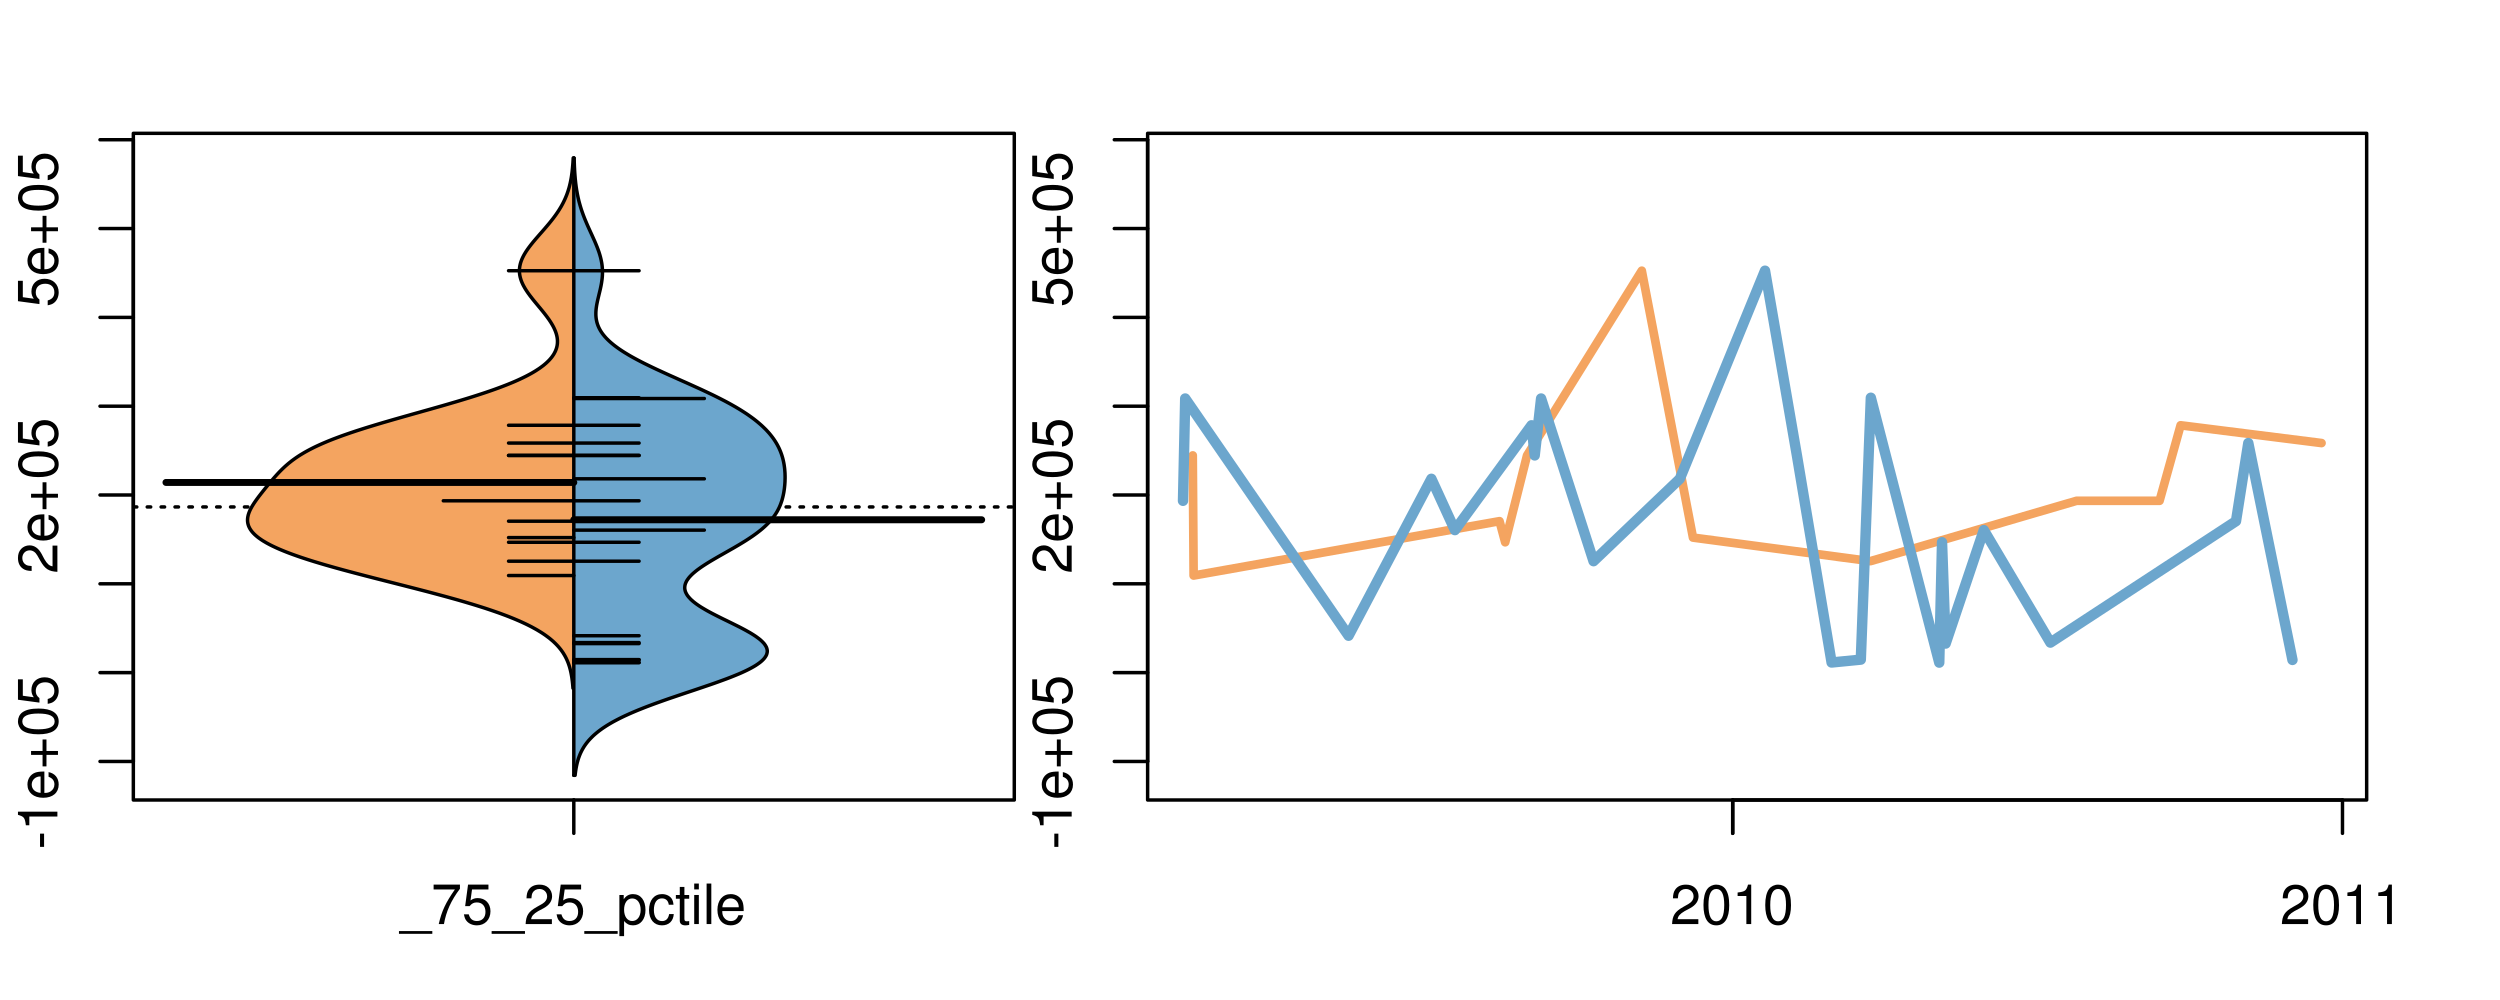 <?xml version="1.0" encoding="UTF-8"?>
<svg xmlns="http://www.w3.org/2000/svg" xmlns:xlink="http://www.w3.org/1999/xlink" width="540pt" height="216pt" viewBox="0 0 540 216" version="1.1">
<defs>
<g>
<symbol overflow="visible" id="glyph0-0">
<path style="stroke:none;" d="M -3.75 -3.406 L -3.75 -0.547 L -2.875 -0.547 L -2.875 -3.406 Z M -3.75 -3.406 "/>
</symbol>
<symbol overflow="visible" id="glyph0-1">
<path style="stroke:none;" d="M -6.062 -3.109 L 0 -3.109 L 0 -4.156 L -8.516 -4.156 L -8.516 -3.469 C -7.203 -3.094 -7.016 -2.859 -6.812 -1.219 L -6.062 -1.219 Z M -6.062 -3.109 "/>
</symbol>
<symbol overflow="visible" id="glyph0-2">
<path style="stroke:none;" d="M -2.812 -6.156 C -3.766 -6.156 -4.344 -6.078 -4.812 -5.906 C -5.844 -5.5 -6.469 -4.531 -6.469 -3.359 C -6.469 -1.609 -5.125 -0.484 -3.062 -0.484 C -1 -0.484 0.281 -1.578 0.281 -3.344 C 0.281 -4.781 -0.547 -5.766 -1.906 -6.031 L -1.906 -5.016 C -1.078 -4.734 -0.641 -4.172 -0.641 -3.375 C -0.641 -2.734 -0.938 -2.203 -1.469 -1.859 C -1.828 -1.625 -2.188 -1.531 -2.812 -1.531 Z M -3.625 -1.547 C -4.781 -1.625 -5.547 -2.344 -5.547 -3.344 C -5.547 -4.328 -4.734 -5.094 -3.703 -5.094 C -3.672 -5.094 -3.641 -5.094 -3.625 -5.078 Z M -3.625 -1.547 "/>
</symbol>
<symbol overflow="visible" id="glyph0-3">
<path style="stroke:none;" d="M -3.203 -6.406 L -3.203 -3.922 L -5.688 -3.922 L -5.688 -3.078 L -3.203 -3.078 L -3.203 -0.594 L -2.359 -0.594 L -2.359 -3.078 L 0.125 -3.078 L 0.125 -3.922 L -2.359 -3.922 L -2.359 -6.406 Z M -3.203 -6.406 "/>
</symbol>
<symbol overflow="visible" id="glyph0-4">
<path style="stroke:none;" d="M -8.516 -3.297 C -8.516 -2.516 -8.156 -1.781 -7.578 -1.344 C -6.828 -0.797 -5.688 -0.516 -4.109 -0.516 C -1.25 -0.516 0.281 -1.469 0.281 -3.297 C 0.281 -5.094 -1.25 -6.078 -4.047 -6.078 C -5.703 -6.078 -6.797 -5.812 -7.578 -5.25 C -8.172 -4.812 -8.516 -4.109 -8.516 -3.297 Z M -7.578 -3.297 C -7.578 -4.438 -6.422 -5 -4.141 -5 C -1.734 -5 -0.594 -4.453 -0.594 -3.281 C -0.594 -2.156 -1.781 -1.594 -4.109 -1.594 C -6.438 -1.594 -7.578 -2.156 -7.578 -3.297 Z M -7.578 -3.297 "/>
</symbol>
<symbol overflow="visible" id="glyph0-5">
<path style="stroke:none;" d="M -8.516 -5.719 L -8.516 -1.312 L -3.875 -0.688 L -3.875 -1.656 C -4.469 -2.141 -4.672 -2.562 -4.672 -3.219 C -4.672 -4.359 -3.891 -5.078 -2.625 -5.078 C -1.406 -5.078 -0.656 -4.375 -0.656 -3.219 C -0.656 -2.297 -1.125 -1.734 -2.094 -1.469 L -2.094 -0.422 C -1.391 -0.562 -1.062 -0.688 -0.75 -0.938 C -0.094 -1.422 0.281 -2.281 0.281 -3.234 C 0.281 -4.953 -0.969 -6.156 -2.766 -6.156 C -4.453 -6.156 -5.609 -5.047 -5.609 -3.406 C -5.609 -2.812 -5.453 -2.328 -5.094 -1.844 L -7.469 -2.172 L -7.469 -5.719 Z M -8.516 -5.719 "/>
</symbol>
<symbol overflow="visible" id="glyph0-6">
<path style="stroke:none;" d="M -1.047 -6.078 L -1.047 -1.594 C -1.734 -1.703 -2.188 -2.094 -2.797 -3.125 L -3.438 -4.328 C -4.094 -5.516 -4.969 -6.125 -6.016 -6.125 C -6.719 -6.125 -7.375 -5.844 -7.844 -5.344 C -8.297 -4.844 -8.516 -4.219 -8.516 -3.406 C -8.516 -2.328 -8.125 -1.531 -7.406 -1.062 C -6.953 -0.75 -6.422 -0.625 -5.562 -0.594 L -5.562 -1.656 C -6.125 -1.688 -6.484 -1.766 -6.75 -1.906 C -7.266 -2.188 -7.578 -2.734 -7.578 -3.375 C -7.578 -4.328 -6.906 -5.047 -5.984 -5.047 C -5.312 -5.047 -4.734 -4.656 -4.312 -3.906 L -3.688 -2.797 C -2.672 -1.016 -1.875 -0.5 0 -0.406 L 0 -6.078 Z M -1.047 -6.078 "/>
</symbol>
<symbol overflow="visible" id="glyph0-7">
<path style="stroke:none;" d="M -8.75 -5.938 L -8.75 -4.938 L -5.5 -4.938 C -6.125 -4.531 -6.469 -3.859 -6.469 -3.016 C -6.469 -1.375 -5.156 -0.312 -3.156 -0.312 C -1.031 -0.312 0.281 -1.359 0.281 -3.047 C 0.281 -3.906 -0.047 -4.516 -0.828 -5.047 L 0 -5.047 L 0 -5.938 Z M -5.531 -3.188 C -5.531 -4.266 -4.578 -4.938 -3.078 -4.938 C -1.625 -4.938 -0.656 -4.25 -0.656 -3.188 C -0.656 -2.094 -1.625 -1.359 -3.094 -1.359 C -4.562 -1.359 -5.531 -2.094 -5.531 -3.188 Z M -5.531 -3.188 "/>
</symbol>
<symbol overflow="visible" id="glyph0-8">
<path style="stroke:none;" d="M -6.281 -3.094 L -6.281 -2.047 L -7.266 -2.047 C -7.688 -2.047 -7.906 -2.297 -7.906 -2.75 C -7.906 -2.828 -7.906 -2.875 -7.891 -3.094 L -8.719 -3.094 C -8.766 -2.875 -8.781 -2.734 -8.781 -2.531 C -8.781 -1.609 -8.25 -1.062 -7.359 -1.062 L -6.281 -1.062 L -6.281 -0.219 L -5.469 -0.219 L -5.469 -1.062 L 0 -1.062 L 0 -2.047 L -5.469 -2.047 L -5.469 -3.094 Z M -6.281 -3.094 "/>
</symbol>
<symbol overflow="visible" id="glyph0-9">
<path style="stroke:none;" d="M 1.516 -6.938 L 1.516 0.266 L 2.109 0.266 L 2.109 -6.938 Z M 1.516 -6.938 "/>
</symbol>
<symbol overflow="visible" id="glyph0-10">
<path style="stroke:none;" d="M -6.469 -3.266 C -6.469 -1.5 -5.203 -0.438 -3.094 -0.438 C -0.984 -0.438 0.281 -1.484 0.281 -3.281 C 0.281 -5.047 -0.984 -6.125 -3.047 -6.125 C -5.219 -6.125 -6.469 -5.078 -6.469 -3.266 Z M -5.547 -3.281 C -5.547 -4.406 -4.625 -5.078 -3.062 -5.078 C -1.578 -5.078 -0.641 -4.375 -0.641 -3.281 C -0.641 -2.156 -1.578 -1.469 -3.094 -1.469 C -4.609 -1.469 -5.547 -2.156 -5.547 -3.281 Z M -5.547 -3.281 "/>
</symbol>
<symbol overflow="visible" id="glyph0-11">
<path style="stroke:none;" d="M -8.75 -1.828 L -8.75 -0.812 L 0 -0.812 L 0 -1.828 Z M -8.75 -1.828 "/>
</symbol>
<symbol overflow="visible" id="glyph0-12">
<path style="stroke:none;" d="M -1.25 -2.297 L -1.25 -1.047 L 0 -1.047 L 0 -2.297 Z M -1.25 -2.297 "/>
</symbol>
<symbol overflow="visible" id="glyph0-13">
<path style="stroke:none;" d="M -3.906 -2.656 L -3.906 -3.234 C -3.906 -4.391 -3.391 -4.984 -2.359 -4.984 C -1.297 -4.984 -0.656 -4.328 -0.656 -3.234 C -0.656 -2.078 -1.234 -1.516 -2.469 -1.438 L -2.469 -0.391 C -1.781 -0.438 -1.344 -0.547 -0.953 -0.75 C -0.141 -1.188 0.281 -2.031 0.281 -3.188 C 0.281 -4.938 -0.766 -6.078 -2.375 -6.078 C -3.453 -6.078 -4.062 -5.656 -4.406 -4.625 C -4.719 -5.422 -5.312 -5.812 -6.172 -5.812 C -7.625 -5.812 -8.516 -4.844 -8.516 -3.234 C -8.516 -1.516 -7.578 -0.594 -5.766 -0.562 L -5.766 -1.625 C -6.281 -1.625 -6.562 -1.688 -6.828 -1.812 C -7.297 -2.047 -7.578 -2.578 -7.578 -3.234 C -7.578 -4.172 -7.031 -4.734 -6.125 -4.734 C -5.531 -4.734 -5.172 -4.531 -4.984 -4.062 C -4.859 -3.766 -4.812 -3.391 -4.797 -2.656 Z M -3.906 -2.656 "/>
</symbol>
<symbol overflow="visible" id="glyph0-14">
<path style="stroke:none;" d="M 0 -3.422 L -6.281 -5.828 L -6.281 -4.703 L -1.188 -2.922 L -6.281 -1.25 L -6.281 -0.125 L 0 -2.328 Z M 0 -3.422 "/>
</symbol>
<symbol overflow="visible" id="glyph0-15">
<path style="stroke:none;" d="M -0.594 -6.422 C -0.562 -6.312 -0.562 -6.266 -0.562 -6.203 C -0.562 -5.859 -0.75 -5.656 -1.062 -5.656 L -4.75 -5.656 C -5.875 -5.656 -6.469 -4.844 -6.469 -3.297 C -6.469 -2.391 -6.203 -1.625 -5.734 -1.219 C -5.406 -0.922 -5.047 -0.797 -4.422 -0.781 L -4.422 -1.781 C -5.203 -1.875 -5.547 -2.328 -5.547 -3.266 C -5.547 -4.156 -5.203 -4.672 -4.609 -4.672 L -4.344 -4.672 C -3.922 -4.672 -3.75 -4.422 -3.641 -3.625 C -3.469 -2.203 -3.422 -1.984 -3.266 -1.609 C -2.969 -0.875 -2.406 -0.5 -1.578 -0.5 C -0.438 -0.5 0.281 -1.297 0.281 -2.562 C 0.281 -3.359 0 -4 -0.641 -4.703 C -0.016 -4.781 0.281 -5.094 0.281 -5.734 C 0.281 -5.938 0.25 -6.094 0.172 -6.422 Z M -1.984 -4.672 C -1.641 -4.672 -1.438 -4.578 -1.156 -4.266 C -0.797 -3.859 -0.594 -3.375 -0.594 -2.781 C -0.594 -2 -0.969 -1.547 -1.609 -1.547 C -2.266 -1.547 -2.609 -1.984 -2.766 -3.062 C -2.906 -4.109 -2.953 -4.328 -3.109 -4.672 Z M -1.984 -4.672 "/>
</symbol>
<symbol overflow="visible" id="glyph0-16">
<path style="stroke:none;" d="M 0 -5.781 L -6.281 -5.781 L -6.281 -4.781 L -2.719 -4.781 C -1.438 -4.781 -0.594 -4.109 -0.594 -3.078 C -0.594 -2.281 -1.078 -1.781 -1.844 -1.781 L -6.281 -1.781 L -6.281 -0.781 L -1.438 -0.781 C -0.391 -0.781 0.281 -1.562 0.281 -2.781 C 0.281 -3.703 -0.047 -4.297 -0.875 -4.891 L 0 -4.891 Z M 0 -5.781 "/>
</symbol>
<symbol overflow="visible" id="glyph1-0">
<path style="stroke:none;" d="M 6.938 1.516 L -0.266 1.516 L -0.266 2.109 L 6.938 2.109 Z M 6.938 1.516 "/>
</symbol>
<symbol overflow="visible" id="glyph1-1">
<path style="stroke:none;" d="M 6.234 -8.516 L 0.547 -8.516 L 0.547 -7.469 L 5.141 -7.469 C 3.125 -4.578 2.297 -2.797 1.656 0 L 2.781 0 C 3.25 -2.719 4.312 -5.062 6.234 -7.625 Z M 6.234 -8.516 "/>
</symbol>
<symbol overflow="visible" id="glyph1-2">
<path style="stroke:none;" d="M 5.719 -8.516 L 1.312 -8.516 L 0.688 -3.875 L 1.656 -3.875 C 2.141 -4.469 2.562 -4.672 3.219 -4.672 C 4.359 -4.672 5.078 -3.891 5.078 -2.625 C 5.078 -1.406 4.375 -0.656 3.219 -0.656 C 2.297 -0.656 1.734 -1.125 1.469 -2.094 L 0.422 -2.094 C 0.562 -1.391 0.688 -1.062 0.938 -0.75 C 1.422 -0.094 2.281 0.281 3.234 0.281 C 4.953 0.281 6.156 -0.969 6.156 -2.766 C 6.156 -4.453 5.047 -5.609 3.406 -5.609 C 2.812 -5.609 2.328 -5.453 1.844 -5.094 L 2.172 -7.469 L 5.719 -7.469 Z M 5.719 -8.516 "/>
</symbol>
<symbol overflow="visible" id="glyph1-3">
<path style="stroke:none;" d="M 6.078 -1.047 L 1.594 -1.047 C 1.703 -1.734 2.094 -2.188 3.125 -2.797 L 4.328 -3.438 C 5.516 -4.094 6.125 -4.969 6.125 -6.016 C 6.125 -6.719 5.844 -7.375 5.344 -7.844 C 4.844 -8.297 4.219 -8.516 3.406 -8.516 C 2.328 -8.516 1.531 -8.125 1.062 -7.406 C 0.75 -6.953 0.625 -6.422 0.594 -5.562 L 1.656 -5.562 C 1.688 -6.125 1.766 -6.484 1.906 -6.75 C 2.188 -7.266 2.734 -7.578 3.375 -7.578 C 4.328 -7.578 5.047 -6.906 5.047 -5.984 C 5.047 -5.312 4.656 -4.734 3.906 -4.312 L 2.797 -3.688 C 1.016 -2.672 0.5 -1.875 0.406 0 L 6.078 0 Z M 6.078 -1.047 "/>
</symbol>
<symbol overflow="visible" id="glyph1-4">
<path style="stroke:none;" d="M 0.641 2.609 L 1.656 2.609 L 1.656 -0.656 C 2.188 -0.016 2.766 0.281 3.594 0.281 C 5.203 0.281 6.281 -1.031 6.281 -3.031 C 6.281 -5.141 5.25 -6.469 3.578 -6.469 C 2.719 -6.469 2.047 -6.078 1.578 -5.344 L 1.578 -6.281 L 0.641 -6.281 Z M 3.406 -5.531 C 4.516 -5.531 5.234 -4.562 5.234 -3.062 C 5.234 -1.625 4.5 -0.656 3.406 -0.656 C 2.359 -0.656 1.656 -1.625 1.656 -3.094 C 1.656 -4.578 2.359 -5.531 3.406 -5.531 Z M 3.406 -5.531 "/>
</symbol>
<symbol overflow="visible" id="glyph1-5">
<path style="stroke:none;" d="M 5.656 -4.172 C 5.609 -4.781 5.469 -5.188 5.234 -5.531 C 4.797 -6.125 4.047 -6.469 3.172 -6.469 C 1.469 -6.469 0.375 -5.125 0.375 -3.031 C 0.375 -1.016 1.453 0.281 3.156 0.281 C 4.656 0.281 5.609 -0.625 5.719 -2.156 L 4.719 -2.156 C 4.547 -1.156 4.031 -0.641 3.188 -0.641 C 2.078 -0.641 1.422 -1.547 1.422 -3.031 C 1.422 -4.609 2.062 -5.547 3.156 -5.547 C 4 -5.547 4.531 -5.047 4.641 -4.172 Z M 5.656 -4.172 "/>
</symbol>
<symbol overflow="visible" id="glyph1-6">
<path style="stroke:none;" d="M 3.047 -6.281 L 2.016 -6.281 L 2.016 -8.016 L 1.016 -8.016 L 1.016 -6.281 L 0.172 -6.281 L 0.172 -5.469 L 1.016 -5.469 L 1.016 -0.719 C 1.016 -0.078 1.453 0.281 2.234 0.281 C 2.469 0.281 2.719 0.25 3.047 0.188 L 3.047 -0.641 C 2.922 -0.609 2.766 -0.594 2.562 -0.594 C 2.141 -0.594 2.016 -0.719 2.016 -1.156 L 2.016 -5.469 L 3.047 -5.469 Z M 3.047 -6.281 "/>
</symbol>
<symbol overflow="visible" id="glyph1-7">
<path style="stroke:none;" d="M 1.797 -6.281 L 0.797 -6.281 L 0.797 0 L 1.797 0 Z M 1.797 -8.75 L 0.797 -8.75 L 0.797 -7.484 L 1.797 -7.484 Z M 1.797 -8.75 "/>
</symbol>
<symbol overflow="visible" id="glyph1-8">
<path style="stroke:none;" d="M 1.828 -8.75 L 0.812 -8.75 L 0.812 0 L 1.828 0 Z M 1.828 -8.75 "/>
</symbol>
<symbol overflow="visible" id="glyph1-9">
<path style="stroke:none;" d="M 6.156 -2.812 C 6.156 -3.766 6.078 -4.344 5.906 -4.812 C 5.5 -5.844 4.531 -6.469 3.359 -6.469 C 1.609 -6.469 0.484 -5.125 0.484 -3.062 C 0.484 -1 1.578 0.281 3.344 0.281 C 4.781 0.281 5.766 -0.547 6.031 -1.906 L 5.016 -1.906 C 4.734 -1.078 4.172 -0.641 3.375 -0.641 C 2.734 -0.641 2.203 -0.938 1.859 -1.469 C 1.625 -1.828 1.531 -2.188 1.531 -2.812 Z M 1.547 -3.625 C 1.625 -4.781 2.344 -5.547 3.344 -5.547 C 4.328 -5.547 5.094 -4.734 5.094 -3.703 C 5.094 -3.672 5.094 -3.641 5.078 -3.625 Z M 1.547 -3.625 "/>
</symbol>
<symbol overflow="visible" id="glyph1-10">
<path style="stroke:none;" d="M 3.297 -8.516 C 2.516 -8.516 1.781 -8.156 1.344 -7.578 C 0.797 -6.828 0.516 -5.688 0.516 -4.109 C 0.516 -1.25 1.469 0.281 3.297 0.281 C 5.094 0.281 6.078 -1.25 6.078 -4.047 C 6.078 -5.703 5.812 -6.797 5.25 -7.578 C 4.812 -8.172 4.109 -8.516 3.297 -8.516 Z M 3.297 -7.578 C 4.438 -7.578 5 -6.422 5 -4.141 C 5 -1.734 4.453 -0.594 3.281 -0.594 C 2.156 -0.594 1.594 -1.781 1.594 -4.109 C 1.594 -6.438 2.156 -7.578 3.297 -7.578 Z M 3.297 -7.578 "/>
</symbol>
<symbol overflow="visible" id="glyph1-11">
<path style="stroke:none;" d="M 3.109 -6.062 L 3.109 0 L 4.156 0 L 4.156 -8.516 L 3.469 -8.516 C 3.094 -7.203 2.859 -7.016 1.219 -6.812 L 1.219 -6.062 Z M 3.109 -6.062 "/>
</symbol>
</g>
<clipPath id="clip1">
  <path d="M 28.801 28.801 L 220.086 28.801 L 220.086 173.801 L 28.801 173.801 Z M 28.801 28.801 "/>
</clipPath>
<clipPath id="clip2">
  <path d="M 247.887 28.801 L 512.199 28.801 L 512.199 173.801 L 247.887 173.801 Z M 247.887 28.801 "/>
</clipPath>
<clipPath id="clip3">
  <path d="M 233.484 14.398 L 526.598 14.398 L 526.598 188.199 L 233.484 188.199 Z M 233.484 14.398 "/>
</clipPath>
<clipPath id="clip4">
  <path d="M 247.887 28.801 L 512.199 28.801 L 512.199 173.801 L 247.887 173.801 Z M 247.887 28.801 "/>
</clipPath>
</defs>
<g id="surface1041">
<path style="fill:none;stroke-width:0.75;stroke-linecap:round;stroke-linejoin:round;stroke:rgb(0%,0%,0%);stroke-opacity:1;stroke-miterlimit:10;" d="M 28.801 172.801 L 219.086 172.801 L 219.086 28.801 L 28.801 28.801 L 28.801 172.801 "/>
<path style="fill:none;stroke-width:0.75;stroke-linecap:round;stroke-linejoin:round;stroke:rgb(0%,0%,0%);stroke-opacity:1;stroke-miterlimit:10;" d="M 28.801 164.473 L 28.801 30.184 "/>
<path style="fill:none;stroke-width:0.75;stroke-linecap:round;stroke-linejoin:round;stroke:rgb(0%,0%,0%);stroke-opacity:1;stroke-miterlimit:10;" d="M 28.801 164.473 L 21.602 164.473 "/>
<path style="fill:none;stroke-width:0.75;stroke-linecap:round;stroke-linejoin:round;stroke:rgb(0%,0%,0%);stroke-opacity:1;stroke-miterlimit:10;" d="M 28.801 145.289 L 21.602 145.289 "/>
<path style="fill:none;stroke-width:0.75;stroke-linecap:round;stroke-linejoin:round;stroke:rgb(0%,0%,0%);stroke-opacity:1;stroke-miterlimit:10;" d="M 28.801 126.105 L 21.602 126.105 "/>
<path style="fill:none;stroke-width:0.75;stroke-linecap:round;stroke-linejoin:round;stroke:rgb(0%,0%,0%);stroke-opacity:1;stroke-miterlimit:10;" d="M 28.801 106.922 L 21.602 106.922 "/>
<path style="fill:none;stroke-width:0.75;stroke-linecap:round;stroke-linejoin:round;stroke:rgb(0%,0%,0%);stroke-opacity:1;stroke-miterlimit:10;" d="M 28.801 87.738 L 21.602 87.738 "/>
<path style="fill:none;stroke-width:0.75;stroke-linecap:round;stroke-linejoin:round;stroke:rgb(0%,0%,0%);stroke-opacity:1;stroke-miterlimit:10;" d="M 28.801 68.555 L 21.602 68.555 "/>
<path style="fill:none;stroke-width:0.75;stroke-linecap:round;stroke-linejoin:round;stroke:rgb(0%,0%,0%);stroke-opacity:1;stroke-miterlimit:10;" d="M 28.801 49.367 L 21.602 49.367 "/>
<path style="fill:none;stroke-width:0.75;stroke-linecap:round;stroke-linejoin:round;stroke:rgb(0%,0%,0%);stroke-opacity:1;stroke-miterlimit:10;" d="M 28.801 30.184 L 21.602 30.184 "/>
<g style="fill:rgb(0%,0%,0%);fill-opacity:1;">
  <use xlink:href="#glyph0-0" x="12.396" y="183.473"/>
  <use xlink:href="#glyph0-1" x="12.396" y="179.477"/>
  <use xlink:href="#glyph0-2" x="12.396" y="172.805"/>
  <use xlink:href="#glyph0-3" x="12.396" y="166.133"/>
  <use xlink:href="#glyph0-4" x="12.396" y="159.125"/>
  <use xlink:href="#glyph0-5" x="12.396" y="152.453"/>
</g>
<g style="fill:rgb(0%,0%,0%);fill-opacity:1;">
  <use xlink:href="#glyph0-6" x="12.396" y="123.922"/>
  <use xlink:href="#glyph0-2" x="12.396" y="117.25"/>
  <use xlink:href="#glyph0-3" x="12.396" y="110.578"/>
  <use xlink:href="#glyph0-4" x="12.396" y="103.57"/>
  <use xlink:href="#glyph0-5" x="12.396" y="96.898"/>
</g>
<g style="fill:rgb(0%,0%,0%);fill-opacity:1;">
  <use xlink:href="#glyph0-5" x="12.396" y="66.367"/>
  <use xlink:href="#glyph0-2" x="12.396" y="59.695"/>
  <use xlink:href="#glyph0-3" x="12.396" y="53.023"/>
  <use xlink:href="#glyph0-4" x="12.396" y="46.016"/>
  <use xlink:href="#glyph0-5" x="12.396" y="39.344"/>
</g>
<path style="fill:none;stroke-width:0.75;stroke-linecap:round;stroke-linejoin:round;stroke:rgb(0%,0%,0%);stroke-opacity:1;stroke-miterlimit:10;" d="M 123.941 172.801 L 123.941 172.801 "/>
<path style="fill:none;stroke-width:0.75;stroke-linecap:round;stroke-linejoin:round;stroke:rgb(0%,0%,0%);stroke-opacity:1;stroke-miterlimit:10;" d="M 123.941 172.801 L 123.941 180 "/>
<g style="fill:rgb(0%,0%,0%);fill-opacity:1;">
  <use xlink:href="#glyph1-0" x="86.441" y="199.596"/>
  <use xlink:href="#glyph1-1" x="93.113" y="199.596"/>
  <use xlink:href="#glyph1-2" x="99.785" y="199.596"/>
  <use xlink:href="#glyph1-0" x="106.457" y="199.596"/>
  <use xlink:href="#glyph1-3" x="113.129" y="199.596"/>
  <use xlink:href="#glyph1-2" x="119.801" y="199.596"/>
  <use xlink:href="#glyph1-0" x="126.473" y="199.596"/>
  <use xlink:href="#glyph1-4" x="133.145" y="199.596"/>
  <use xlink:href="#glyph1-5" x="139.816" y="199.596"/>
  <use xlink:href="#glyph1-6" x="145.816" y="199.596"/>
  <use xlink:href="#glyph1-7" x="149.152" y="199.596"/>
  <use xlink:href="#glyph1-8" x="151.816" y="199.596"/>
  <use xlink:href="#glyph1-9" x="154.48" y="199.596"/>
</g>
<g clip-path="url(#clip1)" clip-rule="nonzero">
<path style="fill:none;stroke-width:0.75;stroke-linecap:round;stroke-linejoin:round;stroke:rgb(0%,0%,0%);stroke-opacity:1;stroke-dasharray:0.75,2.25;stroke-miterlimit:10;" d="M 28.801 109.504 L 219.086 109.504 "/>
<path style=" stroke:none;fill-rule:nonzero;fill:rgb(95.686%,64.314%,37.647%);fill-opacity:1;" d="M 123.941 34.133 L 123.812 34.133 L 123.801 34.359 L 123.789 34.582 L 123.773 34.805 L 123.762 35.031 L 123.73 35.477 L 123.711 35.703 L 123.672 36.148 L 123.652 36.375 L 123.629 36.598 L 123.605 36.824 L 123.582 37.047 L 123.555 37.27 L 123.523 37.496 L 123.461 37.941 L 123.426 38.168 L 123.391 38.391 L 123.352 38.617 L 123.266 39.062 L 123.219 39.289 L 123.172 39.512 L 123.121 39.734 L 123.066 39.961 L 123.012 40.184 L 122.953 40.41 L 122.891 40.633 L 122.824 40.855 L 122.754 41.082 L 122.684 41.305 L 122.609 41.527 L 122.531 41.754 L 122.449 41.977 L 122.363 42.203 L 122.273 42.426 L 122.18 42.648 L 122.082 42.875 L 121.984 43.098 L 121.879 43.32 L 121.77 43.547 L 121.66 43.77 L 121.543 43.996 L 121.301 44.441 L 121.172 44.668 L 121.039 44.891 L 120.902 45.113 L 120.766 45.34 L 120.621 45.562 L 120.473 45.789 L 120.168 46.234 L 120.008 46.461 L 119.68 46.906 L 119.512 47.133 L 119.34 47.355 L 119.164 47.582 L 118.805 48.027 L 118.621 48.254 L 118.246 48.699 L 118.055 48.926 L 117.863 49.148 L 117.672 49.375 L 117.281 49.82 L 117.086 50.047 L 116.891 50.27 L 116.691 50.492 L 116.496 50.719 L 116.301 50.941 L 116.105 51.168 L 115.91 51.391 L 115.719 51.613 L 115.527 51.84 L 115.152 52.285 L 114.973 52.512 L 114.789 52.734 L 114.613 52.961 L 114.441 53.184 L 114.273 53.406 L 114.109 53.633 L 113.949 53.855 L 113.797 54.078 L 113.645 54.305 L 113.504 54.527 L 113.367 54.754 L 113.234 54.977 L 113.113 55.199 L 112.996 55.426 L 112.887 55.648 L 112.785 55.871 L 112.688 56.098 L 112.602 56.32 L 112.523 56.547 L 112.449 56.77 L 112.391 56.992 L 112.336 57.219 L 112.289 57.441 L 112.254 57.664 L 112.223 57.891 L 112.207 58.113 L 112.195 58.34 L 112.191 58.562 L 112.203 58.785 L 112.219 59.012 L 112.242 59.234 L 112.277 59.457 L 112.32 59.684 L 112.371 59.906 L 112.434 60.133 L 112.5 60.355 L 112.574 60.578 L 112.66 60.805 L 112.75 61.027 L 112.852 61.25 L 112.957 61.477 L 113.07 61.699 L 113.195 61.922 L 113.32 62.148 L 113.453 62.371 L 113.594 62.598 L 113.738 62.82 L 113.887 63.043 L 114.043 63.27 L 114.203 63.492 L 114.367 63.715 L 114.535 63.941 L 114.707 64.164 L 114.883 64.391 L 115.059 64.613 L 115.238 64.836 L 115.422 65.062 L 115.789 65.508 L 115.977 65.734 L 116.164 65.957 L 116.348 66.184 L 116.723 66.629 L 116.906 66.855 L 117.09 67.078 L 117.27 67.301 L 117.449 67.527 L 117.629 67.75 L 117.801 67.977 L 117.973 68.199 L 118.141 68.422 L 118.305 68.648 L 118.625 69.094 L 118.773 69.32 L 118.922 69.543 L 119.062 69.77 L 119.328 70.215 L 119.453 70.441 L 119.57 70.664 L 119.68 70.887 L 119.785 71.113 L 119.879 71.336 L 119.973 71.562 L 120.129 72.008 L 120.195 72.234 L 120.25 72.457 L 120.301 72.68 L 120.344 72.906 L 120.371 73.129 L 120.398 73.355 L 120.41 73.578 L 120.41 73.801 L 120.406 74.027 L 120.391 74.25 L 120.363 74.473 L 120.328 74.699 L 120.277 74.922 L 120.219 75.148 L 120.148 75.371 L 120.066 75.594 L 119.973 75.82 L 119.867 76.043 L 119.75 76.266 L 119.625 76.492 L 119.48 76.715 L 119.324 76.941 L 119.16 77.164 L 118.977 77.387 L 118.785 77.613 L 118.578 77.836 L 118.355 78.059 L 118.121 78.285 L 117.875 78.508 L 117.609 78.734 L 117.336 78.957 L 117.039 79.18 L 116.734 79.406 L 116.418 79.629 L 116.074 79.852 L 115.727 80.078 L 115.359 80.301 L 114.977 80.527 L 114.582 80.75 L 114.168 80.973 L 113.738 81.199 L 113.297 81.422 L 112.84 81.645 L 112.363 81.871 L 111.879 82.094 L 111.371 82.32 L 110.852 82.543 L 110.32 82.766 L 109.766 82.992 L 109.203 83.215 L 108.625 83.438 L 108.031 83.664 L 107.426 83.887 L 106.805 84.113 L 106.172 84.336 L 105.527 84.559 L 104.863 84.785 L 104.191 85.008 L 103.512 85.23 L 102.812 85.457 L 102.109 85.68 L 101.391 85.906 L 100.664 86.129 L 99.93 86.352 L 99.184 86.578 L 98.434 86.801 L 97.672 87.023 L 96.906 87.25 L 96.133 87.473 L 95.355 87.699 L 94.57 87.922 L 93.781 88.145 L 92.992 88.371 L 92.195 88.594 L 91.402 88.816 L 90.605 89.043 L 89.012 89.488 L 88.219 89.715 L 87.426 89.938 L 86.633 90.164 L 85.848 90.387 L 85.066 90.609 L 84.285 90.836 L 83.516 91.059 L 82.75 91.281 L 81.992 91.508 L 81.246 91.73 L 80.504 91.957 L 79.773 92.18 L 79.051 92.402 L 78.336 92.629 L 77.641 92.852 L 76.949 93.074 L 76.27 93.301 L 75.609 93.523 L 74.957 93.75 L 74.316 93.973 L 73.695 94.195 L 73.082 94.422 L 72.488 94.645 L 71.906 94.867 L 71.336 95.094 L 70.785 95.316 L 70.246 95.543 L 69.723 95.766 L 69.219 95.988 L 68.723 96.215 L 68.242 96.438 L 67.781 96.66 L 67.332 96.887 L 66.898 97.109 L 66.477 97.336 L 66.07 97.559 L 65.68 97.781 L 65.301 98.008 L 64.93 98.23 L 64.578 98.453 L 64.234 98.68 L 63.906 98.902 L 63.586 99.129 L 63.277 99.352 L 62.98 99.574 L 62.695 99.801 L 62.414 100.023 L 62.148 100.246 L 61.887 100.473 L 61.633 100.695 L 61.387 100.922 L 61.148 101.145 L 60.918 101.367 L 60.469 101.816 L 60.254 102.039 L 60.043 102.266 L 59.836 102.488 L 59.633 102.715 L 59.234 103.16 L 59.039 103.387 L 58.656 103.832 L 58.469 104.059 L 58.281 104.281 L 58.094 104.508 L 57.727 104.953 L 57.543 105.18 L 57.359 105.402 L 57.18 105.625 L 57 105.852 L 56.82 106.074 L 56.645 106.301 L 56.465 106.523 L 56.293 106.746 L 56.117 106.973 L 55.945 107.195 L 55.777 107.418 L 55.609 107.645 L 55.445 107.867 L 55.285 108.094 L 55.129 108.316 L 54.977 108.539 L 54.824 108.766 L 54.543 109.211 L 54.41 109.438 L 54.285 109.66 L 54.164 109.887 L 54.051 110.109 L 53.949 110.332 L 53.852 110.559 L 53.766 110.781 L 53.691 111.004 L 53.621 111.23 L 53.57 111.453 L 53.523 111.68 L 53.492 111.902 L 53.473 112.125 L 53.465 112.352 L 53.473 112.574 L 53.496 112.797 L 53.531 113.023 L 53.586 113.246 L 53.652 113.473 L 53.734 113.695 L 53.84 113.918 L 53.957 114.145 L 54.09 114.367 L 54.246 114.59 L 54.414 114.816 L 54.605 115.039 L 54.816 115.262 L 55.043 115.488 L 55.293 115.711 L 55.562 115.938 L 55.844 116.16 L 56.156 116.383 L 56.484 116.609 L 56.828 116.832 L 57.203 117.055 L 57.59 117.281 L 58 117.504 L 58.43 117.73 L 58.879 117.953 L 59.348 118.176 L 59.84 118.402 L 60.348 118.625 L 60.879 118.848 L 61.43 119.074 L 61.992 119.297 L 62.582 119.523 L 63.188 119.746 L 63.809 119.969 L 64.449 120.195 L 65.105 120.418 L 65.781 120.641 L 66.473 120.867 L 67.176 121.09 L 67.898 121.316 L 68.637 121.539 L 69.383 121.762 L 70.148 121.988 L 70.926 122.211 L 71.711 122.434 L 72.512 122.66 L 73.32 122.883 L 74.145 123.109 L 74.973 123.332 L 75.809 123.555 L 76.656 123.781 L 78.367 124.227 L 79.234 124.453 L 80.105 124.676 L 80.977 124.902 L 82.734 125.348 L 83.613 125.574 L 85.379 126.02 L 86.262 126.246 L 87.141 126.469 L 88.02 126.695 L 88.895 126.918 L 89.766 127.141 L 90.637 127.367 L 92.355 127.812 L 93.207 128.039 L 94.047 128.262 L 94.887 128.488 L 95.715 128.711 L 96.535 128.934 L 97.348 129.16 L 98.145 129.383 L 98.938 129.605 L 99.719 129.832 L 100.484 130.055 L 101.242 130.281 L 101.988 130.504 L 102.719 130.727 L 103.441 130.953 L 104.148 131.176 L 104.84 131.398 L 105.523 131.625 L 106.188 131.848 L 106.84 132.074 L 107.48 132.297 L 108.102 132.52 L 108.711 132.746 L 109.309 132.969 L 109.883 133.191 L 110.449 133.418 L 111 133.641 L 111.535 133.867 L 112.059 134.09 L 112.559 134.312 L 113.051 134.539 L 113.531 134.762 L 113.988 134.984 L 114.434 135.211 L 114.867 135.434 L 115.281 135.66 L 115.688 135.883 L 116.078 136.105 L 116.453 136.332 L 116.816 136.555 L 117.168 136.777 L 117.504 137.004 L 117.828 137.227 L 118.137 137.453 L 118.438 137.676 L 118.727 137.898 L 118.996 138.125 L 119.262 138.348 L 119.516 138.57 L 119.754 138.797 L 119.988 139.02 L 120.207 139.246 L 120.418 139.469 L 120.621 139.691 L 120.809 139.918 L 120.992 140.141 L 121.168 140.363 L 121.332 140.59 L 121.488 140.812 L 121.641 141.035 L 121.777 141.262 L 121.914 141.484 L 122.043 141.711 L 122.277 142.156 L 122.383 142.383 L 122.484 142.605 L 122.582 142.828 L 122.672 143.055 L 122.758 143.277 L 122.836 143.504 L 122.914 143.727 L 122.984 143.949 L 123.051 144.176 L 123.113 144.398 L 123.172 144.621 L 123.227 144.848 L 123.277 145.07 L 123.328 145.297 L 123.414 145.742 L 123.453 145.969 L 123.492 146.191 L 123.527 146.414 L 123.559 146.641 L 123.586 146.863 L 123.617 147.09 L 123.664 147.535 L 123.688 147.762 L 123.727 148.207 L 123.746 148.434 L 123.762 148.656 L 123.941 148.656 Z M 123.941 34.133 "/>
<path style="fill:none;stroke-width:0.75;stroke-linecap:round;stroke-linejoin:round;stroke:rgb(0%,0%,0%);stroke-opacity:1;stroke-miterlimit:10;" d="M 123.941 34.133 L 123.812 34.133 L 123.801 34.359 L 123.789 34.582 L 123.773 34.805 L 123.762 35.031 L 123.73 35.477 L 123.711 35.703 L 123.672 36.148 L 123.652 36.375 L 123.629 36.598 L 123.605 36.824 L 123.582 37.047 L 123.555 37.27 L 123.523 37.496 L 123.461 37.941 L 123.426 38.168 L 123.391 38.391 L 123.352 38.617 L 123.266 39.062 L 123.219 39.289 L 123.172 39.512 L 123.121 39.734 L 123.066 39.961 L 123.012 40.184 L 122.953 40.41 L 122.891 40.633 L 122.824 40.855 L 122.754 41.082 L 122.684 41.305 L 122.609 41.527 L 122.531 41.754 L 122.449 41.977 L 122.363 42.203 L 122.273 42.426 L 122.18 42.648 L 122.082 42.875 L 121.984 43.098 L 121.879 43.32 L 121.77 43.547 L 121.66 43.77 L 121.543 43.996 L 121.301 44.441 L 121.172 44.668 L 121.039 44.891 L 120.902 45.113 L 120.766 45.34 L 120.621 45.562 L 120.473 45.789 L 120.168 46.234 L 120.008 46.461 L 119.68 46.906 L 119.512 47.133 L 119.34 47.355 L 119.164 47.582 L 118.805 48.027 L 118.621 48.254 L 118.246 48.699 L 118.055 48.926 L 117.863 49.148 L 117.672 49.375 L 117.281 49.82 L 117.086 50.047 L 116.891 50.27 L 116.691 50.492 L 116.496 50.719 L 116.301 50.941 L 116.105 51.168 L 115.91 51.391 L 115.719 51.613 L 115.527 51.84 L 115.152 52.285 L 114.973 52.512 L 114.789 52.734 L 114.613 52.961 L 114.441 53.184 L 114.273 53.406 L 114.109 53.633 L 113.949 53.855 L 113.797 54.078 L 113.645 54.305 L 113.504 54.527 L 113.367 54.754 L 113.234 54.977 L 113.113 55.199 L 112.996 55.426 L 112.887 55.648 L 112.785 55.871 L 112.688 56.098 L 112.602 56.32 L 112.523 56.547 L 112.449 56.77 L 112.391 56.992 L 112.336 57.219 L 112.289 57.441 L 112.254 57.664 L 112.223 57.891 L 112.207 58.113 L 112.195 58.34 L 112.191 58.562 L 112.203 58.785 L 112.219 59.012 L 112.242 59.234 L 112.277 59.457 L 112.32 59.684 L 112.371 59.906 L 112.434 60.133 L 112.5 60.355 L 112.574 60.578 L 112.66 60.805 L 112.75 61.027 L 112.852 61.25 L 112.957 61.477 L 113.07 61.699 L 113.195 61.922 L 113.32 62.148 L 113.453 62.371 L 113.594 62.598 L 113.738 62.82 L 113.887 63.043 L 114.043 63.27 L 114.203 63.492 L 114.367 63.715 L 114.535 63.941 L 114.707 64.164 L 114.883 64.391 L 115.059 64.613 L 115.238 64.836 L 115.422 65.062 L 115.789 65.508 L 115.977 65.734 L 116.164 65.957 L 116.348 66.184 L 116.723 66.629 L 116.906 66.855 L 117.09 67.078 L 117.27 67.301 L 117.449 67.527 L 117.629 67.75 L 117.801 67.977 L 117.973 68.199 L 118.141 68.422 L 118.305 68.648 L 118.625 69.094 L 118.773 69.32 L 118.922 69.543 L 119.062 69.77 L 119.328 70.215 L 119.453 70.441 L 119.57 70.664 L 119.68 70.887 L 119.785 71.113 L 119.879 71.336 L 119.973 71.562 L 120.129 72.008 L 120.195 72.234 L 120.25 72.457 L 120.301 72.68 L 120.344 72.906 L 120.371 73.129 L 120.398 73.355 L 120.41 73.578 L 120.41 73.801 L 120.406 74.027 L 120.391 74.25 L 120.363 74.473 L 120.328 74.699 L 120.277 74.922 L 120.219 75.148 L 120.148 75.371 L 120.066 75.594 L 119.973 75.82 L 119.867 76.043 L 119.75 76.266 L 119.625 76.492 L 119.48 76.715 L 119.324 76.941 L 119.16 77.164 L 118.977 77.387 L 118.785 77.613 L 118.578 77.836 L 118.355 78.059 L 118.121 78.285 L 117.875 78.508 L 117.609 78.734 L 117.336 78.957 L 117.039 79.18 L 116.734 79.406 L 116.418 79.629 L 116.074 79.852 L 115.727 80.078 L 115.359 80.301 L 114.977 80.527 L 114.582 80.75 L 114.168 80.973 L 113.738 81.199 L 113.297 81.422 L 112.84 81.645 L 112.363 81.871 L 111.879 82.094 L 111.371 82.32 L 110.852 82.543 L 110.32 82.766 L 109.766 82.992 L 109.203 83.215 L 108.625 83.438 L 108.031 83.664 L 107.426 83.887 L 106.805 84.113 L 106.172 84.336 L 105.527 84.559 L 104.863 84.785 L 104.191 85.008 L 103.512 85.23 L 102.812 85.457 L 102.109 85.68 L 101.391 85.906 L 100.664 86.129 L 99.93 86.352 L 99.184 86.578 L 98.434 86.801 L 97.672 87.023 L 96.906 87.25 L 96.133 87.473 L 95.355 87.699 L 94.57 87.922 L 93.781 88.145 L 92.992 88.371 L 92.195 88.594 L 91.402 88.816 L 90.605 89.043 L 89.012 89.488 L 88.219 89.715 L 87.426 89.938 L 86.633 90.164 L 85.848 90.387 L 85.066 90.609 L 84.285 90.836 L 83.516 91.059 L 82.75 91.281 L 81.992 91.508 L 81.246 91.73 L 80.504 91.957 L 79.773 92.18 L 79.051 92.402 L 78.336 92.629 L 77.641 92.852 L 76.949 93.074 L 76.27 93.301 L 75.609 93.523 L 74.957 93.75 L 74.316 93.973 L 73.695 94.195 L 73.082 94.422 L 72.488 94.645 L 71.906 94.867 L 71.336 95.094 L 70.785 95.316 L 70.246 95.543 L 69.723 95.766 L 69.219 95.988 L 68.723 96.215 L 68.242 96.438 L 67.781 96.66 L 67.332 96.887 L 66.898 97.109 L 66.477 97.336 L 66.07 97.559 L 65.68 97.781 L 65.301 98.008 L 64.93 98.23 L 64.578 98.453 L 64.234 98.68 L 63.906 98.902 L 63.586 99.129 L 63.277 99.352 L 62.98 99.574 L 62.695 99.801 L 62.414 100.023 L 62.148 100.246 L 61.887 100.473 L 61.633 100.695 L 61.387 100.922 L 61.148 101.145 L 60.918 101.367 L 60.469 101.816 L 60.254 102.039 L 60.043 102.266 L 59.836 102.488 L 59.633 102.715 L 59.234 103.16 L 59.039 103.387 L 58.656 103.832 L 58.469 104.059 L 58.281 104.281 L 58.094 104.508 L 57.727 104.953 L 57.543 105.18 L 57.359 105.402 L 57.18 105.625 L 57 105.852 L 56.82 106.074 L 56.645 106.301 L 56.465 106.523 L 56.293 106.746 L 56.117 106.973 L 55.945 107.195 L 55.777 107.418 L 55.609 107.645 L 55.445 107.867 L 55.285 108.094 L 55.129 108.316 L 54.977 108.539 L 54.824 108.766 L 54.543 109.211 L 54.41 109.438 L 54.285 109.66 L 54.164 109.887 L 54.051 110.109 L 53.949 110.332 L 53.852 110.559 L 53.766 110.781 L 53.691 111.004 L 53.621 111.23 L 53.57 111.453 L 53.523 111.68 L 53.492 111.902 L 53.473 112.125 L 53.465 112.352 L 53.473 112.574 L 53.496 112.797 L 53.531 113.023 L 53.586 113.246 L 53.652 113.473 L 53.734 113.695 L 53.84 113.918 L 53.957 114.145 L 54.09 114.367 L 54.246 114.59 L 54.414 114.816 L 54.605 115.039 L 54.816 115.262 L 55.043 115.488 L 55.293 115.711 L 55.562 115.938 L 55.844 116.16 L 56.156 116.383 L 56.484 116.609 L 56.828 116.832 L 57.203 117.055 L 57.59 117.281 L 58 117.504 L 58.43 117.73 L 58.879 117.953 L 59.348 118.176 L 59.84 118.402 L 60.348 118.625 L 60.879 118.848 L 61.43 119.074 L 61.992 119.297 L 62.582 119.523 L 63.188 119.746 L 63.809 119.969 L 64.449 120.195 L 65.105 120.418 L 65.781 120.641 L 66.473 120.867 L 67.176 121.09 L 67.898 121.316 L 68.637 121.539 L 69.383 121.762 L 70.148 121.988 L 70.926 122.211 L 71.711 122.434 L 72.512 122.66 L 73.32 122.883 L 74.145 123.109 L 74.973 123.332 L 75.809 123.555 L 76.656 123.781 L 78.367 124.227 L 79.234 124.453 L 80.105 124.676 L 80.977 124.902 L 82.734 125.348 L 83.613 125.574 L 85.379 126.02 L 86.262 126.246 L 87.141 126.469 L 88.02 126.695 L 88.895 126.918 L 89.766 127.141 L 90.637 127.367 L 92.355 127.812 L 93.207 128.039 L 94.047 128.262 L 94.887 128.488 L 95.715 128.711 L 96.535 128.934 L 97.348 129.16 L 98.145 129.383 L 98.938 129.605 L 99.719 129.832 L 100.484 130.055 L 101.242 130.281 L 101.988 130.504 L 102.719 130.727 L 103.441 130.953 L 104.148 131.176 L 104.84 131.398 L 105.523 131.625 L 106.188 131.848 L 106.84 132.074 L 107.48 132.297 L 108.102 132.52 L 108.711 132.746 L 109.309 132.969 L 109.883 133.191 L 110.449 133.418 L 111 133.641 L 111.535 133.867 L 112.059 134.09 L 112.559 134.312 L 113.051 134.539 L 113.531 134.762 L 113.988 134.984 L 114.434 135.211 L 114.867 135.434 L 115.281 135.66 L 115.688 135.883 L 116.078 136.105 L 116.453 136.332 L 116.816 136.555 L 117.168 136.777 L 117.504 137.004 L 117.828 137.227 L 118.137 137.453 L 118.438 137.676 L 118.727 137.898 L 118.996 138.125 L 119.262 138.348 L 119.516 138.57 L 119.754 138.797 L 119.988 139.02 L 120.207 139.246 L 120.418 139.469 L 120.621 139.691 L 120.809 139.918 L 120.992 140.141 L 121.168 140.363 L 121.332 140.59 L 121.488 140.812 L 121.641 141.035 L 121.777 141.262 L 121.914 141.484 L 122.043 141.711 L 122.277 142.156 L 122.383 142.383 L 122.484 142.605 L 122.582 142.828 L 122.672 143.055 L 122.758 143.277 L 122.836 143.504 L 122.914 143.727 L 122.984 143.949 L 123.051 144.176 L 123.113 144.398 L 123.172 144.621 L 123.227 144.848 L 123.277 145.07 L 123.328 145.297 L 123.414 145.742 L 123.453 145.969 L 123.492 146.191 L 123.527 146.414 L 123.559 146.641 L 123.586 146.863 L 123.617 147.09 L 123.664 147.535 L 123.688 147.762 L 123.727 148.207 L 123.746 148.434 L 123.762 148.656 L 123.941 148.656 "/>
<path style=" stroke:none;fill-rule:nonzero;fill:rgb(42.353%,65.098%,80.392%);fill-opacity:1;" d="M 123.941 167.465 L 124.223 167.465 L 124.25 167.207 L 124.281 166.945 L 124.316 166.684 L 124.395 166.16 L 124.438 165.902 L 124.539 165.379 L 124.656 164.855 L 124.723 164.598 L 124.871 164.074 L 124.953 163.812 L 125.047 163.555 L 125.141 163.293 L 125.246 163.031 L 125.355 162.77 L 125.477 162.508 L 125.602 162.25 L 125.738 161.988 L 125.883 161.727 L 126.039 161.465 L 126.203 161.203 L 126.379 160.945 L 126.566 160.684 L 126.766 160.422 L 126.977 160.16 L 127.195 159.898 L 127.434 159.641 L 127.684 159.379 L 127.945 159.117 L 128.219 158.855 L 128.516 158.594 L 128.82 158.336 L 129.141 158.074 L 129.48 157.812 L 129.836 157.551 L 130.203 157.289 L 130.594 157.031 L 130.996 156.77 L 131.418 156.508 L 131.859 156.246 L 132.316 155.984 L 132.789 155.727 L 133.285 155.465 L 133.793 155.203 L 134.32 154.941 L 134.867 154.68 L 135.43 154.422 L 136.008 154.16 L 136.609 153.898 L 137.223 153.637 L 137.852 153.375 L 138.5 153.117 L 139.16 152.855 L 139.832 152.594 L 140.527 152.332 L 141.23 152.07 L 141.941 151.812 L 142.672 151.551 L 143.406 151.289 L 144.152 151.027 L 144.906 150.766 L 145.672 150.508 L 146.438 150.246 L 147.984 149.723 L 148.766 149.461 L 149.543 149.203 L 150.32 148.941 L 151.867 148.418 L 152.633 148.156 L 153.391 147.898 L 154.141 147.637 L 154.879 147.375 L 155.605 147.113 L 156.32 146.852 L 157.016 146.594 L 157.699 146.332 L 158.359 146.07 L 159 145.809 L 159.625 145.551 L 160.223 145.289 L 160.793 145.027 L 161.34 144.766 L 161.859 144.504 L 162.348 144.246 L 162.812 143.984 L 163.246 143.723 L 163.637 143.461 L 164.008 143.199 L 164.34 142.941 L 164.633 142.68 L 164.898 142.418 L 165.129 142.156 L 165.312 141.895 L 165.473 141.637 L 165.594 141.375 L 165.668 141.113 L 165.719 140.852 L 165.734 140.59 L 165.699 140.332 L 165.641 140.07 L 165.547 139.809 L 165.41 139.547 L 165.246 139.285 L 165.059 139.027 L 164.82 138.766 L 164.562 138.504 L 164.281 138.242 L 163.961 137.98 L 163.617 137.723 L 163.254 137.461 L 162.859 137.199 L 162.445 136.938 L 162.016 136.676 L 161.559 136.418 L 161.09 136.156 L 160.609 135.895 L 160.109 135.633 L 159.602 135.371 L 159.086 135.113 L 158.031 134.59 L 157.5 134.328 L 156.965 134.066 L 156.43 133.809 L 155.898 133.547 L 155.371 133.285 L 154.852 133.023 L 154.34 132.762 L 153.836 132.504 L 153.348 132.242 L 152.867 131.98 L 152.406 131.719 L 151.961 131.457 L 151.527 131.199 L 151.117 130.938 L 150.73 130.676 L 150.359 130.414 L 150.016 130.152 L 149.695 129.895 L 149.398 129.633 L 149.125 129.371 L 148.883 129.109 L 148.66 128.848 L 148.465 128.59 L 148.305 128.328 L 148.168 128.066 L 148.055 127.805 L 147.98 127.547 L 147.926 127.285 L 147.898 127.023 L 147.91 126.762 L 147.938 126.5 L 147.996 126.242 L 148.086 125.98 L 148.199 125.719 L 148.332 125.457 L 148.504 125.195 L 148.691 124.938 L 148.898 124.676 L 149.141 124.414 L 149.395 124.152 L 149.672 123.891 L 149.973 123.633 L 150.289 123.371 L 150.621 123.109 L 150.977 122.848 L 151.344 122.586 L 151.723 122.328 L 152.121 122.066 L 152.527 121.805 L 152.945 121.543 L 153.375 121.281 L 153.809 121.023 L 154.25 120.762 L 154.699 120.5 L 155.152 120.238 L 155.609 119.977 L 156.066 119.719 L 156.988 119.195 L 157.902 118.672 L 158.359 118.414 L 158.809 118.152 L 159.254 117.891 L 159.695 117.629 L 160.129 117.367 L 160.555 117.109 L 160.973 116.848 L 161.383 116.586 L 161.785 116.324 L 162.176 116.062 L 162.559 115.805 L 162.926 115.543 L 163.289 115.281 L 163.637 115.02 L 163.973 114.758 L 164.301 114.5 L 164.617 114.238 L 164.914 113.977 L 165.207 113.715 L 165.488 113.453 L 165.75 113.195 L 166.008 112.934 L 166.25 112.672 L 166.48 112.41 L 166.703 112.148 L 166.914 111.891 L 167.109 111.629 L 167.297 111.367 L 167.477 111.105 L 167.641 110.844 L 167.801 110.586 L 167.949 110.324 L 168.086 110.062 L 168.219 109.801 L 168.344 109.543 L 168.457 109.281 L 168.562 109.02 L 168.664 108.758 L 168.754 108.496 L 168.844 108.238 L 168.926 107.977 L 169.066 107.453 L 169.129 107.191 L 169.188 106.934 L 169.242 106.672 L 169.293 106.41 L 169.336 106.148 L 169.375 105.887 L 169.414 105.629 L 169.445 105.367 L 169.5 104.844 L 169.52 104.582 L 169.539 104.324 L 169.555 104.062 L 169.578 103.277 L 169.578 103.02 L 169.574 102.758 L 169.559 102.234 L 169.543 101.973 L 169.523 101.715 L 169.504 101.453 L 169.477 101.191 L 169.445 100.93 L 169.41 100.668 L 169.371 100.41 L 169.328 100.148 L 169.277 99.887 L 169.223 99.625 L 169.164 99.363 L 169.102 99.105 L 169.031 98.844 L 168.953 98.582 L 168.871 98.32 L 168.785 98.059 L 168.688 97.801 L 168.59 97.539 L 168.48 97.277 L 168.367 97.016 L 168.246 96.754 L 168.117 96.496 L 167.98 96.234 L 167.84 95.973 L 167.688 95.711 L 167.527 95.449 L 167.363 95.191 L 167.188 94.93 L 167.004 94.668 L 166.812 94.406 L 166.609 94.145 L 166.402 93.887 L 166.188 93.625 L 165.957 93.363 L 165.719 93.102 L 165.477 92.84 L 165.219 92.582 L 164.949 92.32 L 164.676 92.059 L 164.391 91.797 L 164.094 91.539 L 163.789 91.277 L 163.473 91.016 L 163.145 90.754 L 162.809 90.492 L 162.457 90.234 L 162.098 89.973 L 161.73 89.711 L 161.352 89.449 L 160.957 89.188 L 160.559 88.93 L 160.145 88.668 L 159.723 88.406 L 159.289 88.145 L 158.848 87.883 L 158.391 87.625 L 157.93 87.363 L 157.457 87.102 L 156.973 86.84 L 156.48 86.578 L 155.977 86.32 L 155.469 86.059 L 154.949 85.797 L 154.422 85.535 L 153.887 85.273 L 153.348 85.016 L 152.797 84.754 L 152.242 84.492 L 151.684 84.23 L 151.117 83.969 L 150.547 83.711 L 149.973 83.449 L 148.816 82.926 L 148.234 82.664 L 147.648 82.406 L 146.477 81.883 L 145.895 81.621 L 145.309 81.359 L 144.727 81.102 L 144.148 80.84 L 143 80.316 L 142.434 80.055 L 141.871 79.797 L 141.316 79.535 L 140.766 79.273 L 140.227 79.012 L 139.691 78.75 L 139.164 78.492 L 138.648 78.23 L 138.145 77.969 L 137.645 77.707 L 137.16 77.445 L 136.688 77.188 L 136.223 76.926 L 135.773 76.664 L 135.34 76.402 L 134.91 76.141 L 134.504 75.883 L 134.105 75.621 L 133.719 75.359 L 133.352 75.098 L 132.996 74.836 L 132.656 74.578 L 132.332 74.316 L 132.02 74.055 L 131.723 73.793 L 131.441 73.531 L 131.176 73.273 L 130.922 73.012 L 130.688 72.75 L 130.465 72.488 L 130.258 72.23 L 130.066 71.969 L 129.887 71.707 L 129.719 71.445 L 129.57 71.184 L 129.434 70.926 L 129.309 70.664 L 129.195 70.402 L 129.098 70.141 L 129.012 69.879 L 128.934 69.621 L 128.875 69.359 L 128.82 69.098 L 128.777 68.836 L 128.746 68.574 L 128.723 68.316 L 128.707 68.055 L 128.707 67.531 L 128.719 67.27 L 128.738 67.012 L 128.762 66.75 L 128.793 66.488 L 128.871 65.965 L 128.918 65.707 L 128.969 65.445 L 129.078 64.922 L 129.137 64.66 L 129.199 64.402 L 129.449 63.355 L 129.512 63.098 L 129.637 62.574 L 129.695 62.312 L 129.75 62.051 L 129.805 61.793 L 129.855 61.531 L 129.902 61.27 L 129.945 61.008 L 129.984 60.746 L 130.02 60.488 L 130.055 60.227 L 130.102 59.703 L 130.117 59.441 L 130.129 59.184 L 130.133 58.922 L 130.133 58.66 L 130.129 58.398 L 130.117 58.137 L 130.102 57.879 L 130.078 57.617 L 130.051 57.355 L 130.016 57.094 L 129.977 56.832 L 129.93 56.574 L 129.879 56.312 L 129.824 56.051 L 129.699 55.527 L 129.625 55.27 L 129.551 55.008 L 129.387 54.484 L 129.297 54.227 L 129.203 53.965 L 129.008 53.441 L 128.902 53.18 L 128.797 52.922 L 128.691 52.66 L 128.578 52.398 L 128.469 52.137 L 128.352 51.875 L 128.234 51.617 L 127.883 50.832 L 127.762 50.57 L 127.645 50.312 L 127.523 50.051 L 127.406 49.789 L 127.285 49.527 L 127.168 49.266 L 127.051 49.008 L 126.934 48.746 L 126.707 48.223 L 126.598 47.961 L 126.488 47.703 L 126.379 47.441 L 126.273 47.18 L 126.07 46.656 L 125.973 46.398 L 125.785 45.875 L 125.605 45.352 L 125.52 45.094 L 125.441 44.832 L 125.359 44.57 L 125.211 44.047 L 125.141 43.789 L 125.07 43.527 L 125.004 43.266 L 124.945 43.004 L 124.883 42.742 L 124.828 42.484 L 124.719 41.961 L 124.625 41.438 L 124.578 41.18 L 124.535 40.918 L 124.457 40.395 L 124.422 40.133 L 124.391 39.875 L 124.355 39.613 L 124.273 38.828 L 124.246 38.57 L 124.227 38.309 L 124.203 38.047 L 124.164 37.523 L 124.145 37.266 L 124.113 36.742 L 124.102 36.48 L 124.086 36.223 L 124.062 35.699 L 124.055 35.438 L 124.043 35.176 L 124.035 34.918 L 124.012 34.133 L 123.941 34.133 Z M 123.941 167.465 "/>
<path style="fill:none;stroke-width:0.75;stroke-linecap:round;stroke-linejoin:round;stroke:rgb(0%,0%,0%);stroke-opacity:1;stroke-miterlimit:10;" d="M 123.941 167.465 L 124.223 167.465 L 124.25 167.207 L 124.281 166.945 L 124.316 166.684 L 124.395 166.16 L 124.438 165.902 L 124.539 165.379 L 124.656 164.855 L 124.723 164.598 L 124.871 164.074 L 124.953 163.812 L 125.047 163.555 L 125.141 163.293 L 125.246 163.031 L 125.355 162.77 L 125.477 162.508 L 125.602 162.25 L 125.738 161.988 L 125.883 161.727 L 126.039 161.465 L 126.203 161.203 L 126.379 160.945 L 126.566 160.684 L 126.766 160.422 L 126.977 160.16 L 127.195 159.898 L 127.434 159.641 L 127.684 159.379 L 127.945 159.117 L 128.219 158.855 L 128.516 158.594 L 128.82 158.336 L 129.141 158.074 L 129.48 157.812 L 129.836 157.551 L 130.203 157.289 L 130.594 157.031 L 130.996 156.77 L 131.418 156.508 L 131.859 156.246 L 132.316 155.984 L 132.789 155.727 L 133.285 155.465 L 133.793 155.203 L 134.32 154.941 L 134.867 154.68 L 135.43 154.422 L 136.008 154.16 L 136.609 153.898 L 137.223 153.637 L 137.852 153.375 L 138.5 153.117 L 139.16 152.855 L 139.832 152.594 L 140.527 152.332 L 141.23 152.07 L 141.941 151.812 L 142.672 151.551 L 143.406 151.289 L 144.152 151.027 L 144.906 150.766 L 145.672 150.508 L 146.438 150.246 L 147.984 149.723 L 148.766 149.461 L 149.543 149.203 L 150.32 148.941 L 151.867 148.418 L 152.633 148.156 L 153.391 147.898 L 154.141 147.637 L 154.879 147.375 L 155.605 147.113 L 156.32 146.852 L 157.016 146.594 L 157.699 146.332 L 158.359 146.07 L 159 145.809 L 159.625 145.551 L 160.223 145.289 L 160.793 145.027 L 161.34 144.766 L 161.859 144.504 L 162.348 144.246 L 162.812 143.984 L 163.246 143.723 L 163.637 143.461 L 164.008 143.199 L 164.34 142.941 L 164.633 142.68 L 164.898 142.418 L 165.129 142.156 L 165.312 141.895 L 165.473 141.637 L 165.594 141.375 L 165.668 141.113 L 165.719 140.852 L 165.734 140.59 L 165.699 140.332 L 165.641 140.07 L 165.547 139.809 L 165.41 139.547 L 165.246 139.285 L 165.059 139.027 L 164.82 138.766 L 164.562 138.504 L 164.281 138.242 L 163.961 137.98 L 163.617 137.723 L 163.254 137.461 L 162.859 137.199 L 162.445 136.938 L 162.016 136.676 L 161.559 136.418 L 161.09 136.156 L 160.609 135.895 L 160.109 135.633 L 159.602 135.371 L 159.086 135.113 L 158.031 134.59 L 157.5 134.328 L 156.965 134.066 L 156.43 133.809 L 155.898 133.547 L 155.371 133.285 L 154.852 133.023 L 154.34 132.762 L 153.836 132.504 L 153.348 132.242 L 152.867 131.98 L 152.406 131.719 L 151.961 131.457 L 151.527 131.199 L 151.117 130.938 L 150.73 130.676 L 150.359 130.414 L 150.016 130.152 L 149.695 129.895 L 149.398 129.633 L 149.125 129.371 L 148.883 129.109 L 148.66 128.848 L 148.465 128.59 L 148.305 128.328 L 148.168 128.066 L 148.055 127.805 L 147.98 127.547 L 147.926 127.285 L 147.898 127.023 L 147.91 126.762 L 147.938 126.5 L 147.996 126.242 L 148.086 125.98 L 148.199 125.719 L 148.332 125.457 L 148.504 125.195 L 148.691 124.938 L 148.898 124.676 L 149.141 124.414 L 149.395 124.152 L 149.672 123.891 L 149.973 123.633 L 150.289 123.371 L 150.621 123.109 L 150.977 122.848 L 151.344 122.586 L 151.723 122.328 L 152.121 122.066 L 152.527 121.805 L 152.945 121.543 L 153.375 121.281 L 153.809 121.023 L 154.25 120.762 L 154.699 120.5 L 155.152 120.238 L 155.609 119.977 L 156.066 119.719 L 156.988 119.195 L 157.902 118.672 L 158.359 118.414 L 158.809 118.152 L 159.254 117.891 L 159.695 117.629 L 160.129 117.367 L 160.555 117.109 L 160.973 116.848 L 161.383 116.586 L 161.785 116.324 L 162.176 116.062 L 162.559 115.805 L 162.926 115.543 L 163.289 115.281 L 163.637 115.02 L 163.973 114.758 L 164.301 114.5 L 164.617 114.238 L 164.914 113.977 L 165.207 113.715 L 165.488 113.453 L 165.75 113.195 L 166.008 112.934 L 166.25 112.672 L 166.48 112.41 L 166.703 112.148 L 166.914 111.891 L 167.109 111.629 L 167.297 111.367 L 167.477 111.105 L 167.641 110.844 L 167.801 110.586 L 167.949 110.324 L 168.086 110.062 L 168.219 109.801 L 168.344 109.543 L 168.457 109.281 L 168.562 109.02 L 168.664 108.758 L 168.754 108.496 L 168.844 108.238 L 168.926 107.977 L 169.066 107.453 L 169.129 107.191 L 169.188 106.934 L 169.242 106.672 L 169.293 106.41 L 169.336 106.148 L 169.375 105.887 L 169.414 105.629 L 169.445 105.367 L 169.5 104.844 L 169.52 104.582 L 169.539 104.324 L 169.555 104.062 L 169.578 103.277 L 169.578 103.02 L 169.574 102.758 L 169.559 102.234 L 169.543 101.973 L 169.523 101.715 L 169.504 101.453 L 169.477 101.191 L 169.445 100.93 L 169.41 100.668 L 169.371 100.41 L 169.328 100.148 L 169.277 99.887 L 169.223 99.625 L 169.164 99.363 L 169.102 99.105 L 169.031 98.844 L 168.953 98.582 L 168.871 98.32 L 168.785 98.059 L 168.688 97.801 L 168.59 97.539 L 168.48 97.277 L 168.367 97.016 L 168.246 96.754 L 168.117 96.496 L 167.98 96.234 L 167.84 95.973 L 167.688 95.711 L 167.527 95.449 L 167.363 95.191 L 167.188 94.93 L 167.004 94.668 L 166.812 94.406 L 166.609 94.145 L 166.402 93.887 L 166.188 93.625 L 165.957 93.363 L 165.719 93.102 L 165.477 92.84 L 165.219 92.582 L 164.949 92.32 L 164.676 92.059 L 164.391 91.797 L 164.094 91.539 L 163.789 91.277 L 163.473 91.016 L 163.145 90.754 L 162.809 90.492 L 162.457 90.234 L 162.098 89.973 L 161.73 89.711 L 161.352 89.449 L 160.957 89.188 L 160.559 88.93 L 160.145 88.668 L 159.723 88.406 L 159.289 88.145 L 158.848 87.883 L 158.391 87.625 L 157.93 87.363 L 157.457 87.102 L 156.973 86.84 L 156.48 86.578 L 155.977 86.32 L 155.469 86.059 L 154.949 85.797 L 154.422 85.535 L 153.887 85.273 L 153.348 85.016 L 152.797 84.754 L 152.242 84.492 L 151.684 84.23 L 151.117 83.969 L 150.547 83.711 L 149.973 83.449 L 148.816 82.926 L 148.234 82.664 L 147.648 82.406 L 146.477 81.883 L 145.895 81.621 L 145.309 81.359 L 144.727 81.102 L 144.148 80.84 L 143 80.316 L 142.434 80.055 L 141.871 79.797 L 141.316 79.535 L 140.766 79.273 L 140.227 79.012 L 139.691 78.75 L 139.164 78.492 L 138.648 78.23 L 138.145 77.969 L 137.645 77.707 L 137.16 77.445 L 136.688 77.188 L 136.223 76.926 L 135.773 76.664 L 135.34 76.402 L 134.91 76.141 L 134.504 75.883 L 134.105 75.621 L 133.719 75.359 L 133.352 75.098 L 132.996 74.836 L 132.656 74.578 L 132.332 74.316 L 132.02 74.055 L 131.723 73.793 L 131.441 73.531 L 131.176 73.273 L 130.922 73.012 L 130.688 72.75 L 130.465 72.488 L 130.258 72.23 L 130.066 71.969 L 129.887 71.707 L 129.719 71.445 L 129.57 71.184 L 129.434 70.926 L 129.309 70.664 L 129.195 70.402 L 129.098 70.141 L 129.012 69.879 L 128.934 69.621 L 128.875 69.359 L 128.82 69.098 L 128.777 68.836 L 128.746 68.574 L 128.723 68.316 L 128.707 68.055 L 128.707 67.531 L 128.719 67.27 L 128.738 67.012 L 128.762 66.75 L 128.793 66.488 L 128.871 65.965 L 128.918 65.707 L 128.969 65.445 L 129.078 64.922 L 129.137 64.66 L 129.199 64.402 L 129.449 63.355 L 129.512 63.098 L 129.637 62.574 L 129.695 62.312 L 129.75 62.051 L 129.805 61.793 L 129.855 61.531 L 129.902 61.27 L 129.945 61.008 L 129.984 60.746 L 130.02 60.488 L 130.055 60.227 L 130.102 59.703 L 130.117 59.441 L 130.129 59.184 L 130.133 58.922 L 130.133 58.66 L 130.129 58.398 L 130.117 58.137 L 130.102 57.879 L 130.078 57.617 L 130.051 57.355 L 130.016 57.094 L 129.977 56.832 L 129.93 56.574 L 129.879 56.312 L 129.824 56.051 L 129.699 55.527 L 129.625 55.27 L 129.551 55.008 L 129.387 54.484 L 129.297 54.227 L 129.203 53.965 L 129.008 53.441 L 128.902 53.18 L 128.797 52.922 L 128.691 52.66 L 128.578 52.398 L 128.469 52.137 L 128.352 51.875 L 128.234 51.617 L 127.883 50.832 L 127.762 50.57 L 127.645 50.312 L 127.523 50.051 L 127.406 49.789 L 127.285 49.527 L 127.168 49.266 L 127.051 49.008 L 126.934 48.746 L 126.707 48.223 L 126.598 47.961 L 126.488 47.703 L 126.379 47.441 L 126.273 47.18 L 126.07 46.656 L 125.973 46.398 L 125.785 45.875 L 125.605 45.352 L 125.52 45.094 L 125.441 44.832 L 125.359 44.57 L 125.211 44.047 L 125.141 43.789 L 125.07 43.527 L 125.004 43.266 L 124.945 43.004 L 124.883 42.742 L 124.828 42.484 L 124.719 41.961 L 124.625 41.438 L 124.578 41.18 L 124.535 40.918 L 124.457 40.395 L 124.422 40.133 L 124.391 39.875 L 124.355 39.613 L 124.273 38.828 L 124.246 38.57 L 124.227 38.309 L 124.203 38.047 L 124.164 37.523 L 124.145 37.266 L 124.113 36.742 L 124.102 36.48 L 124.086 36.223 L 124.062 35.699 L 124.055 35.438 L 124.043 35.176 L 124.035 34.918 L 124.012 34.133 L 123.941 34.133 "/>
<path style="fill:none;stroke-width:1.5;stroke-linecap:round;stroke-linejoin:round;stroke:rgb(0%,0%,0%);stroke-opacity:1;stroke-miterlimit:10;" d="M 35.848 104.207 L 123.941 104.207 "/>
<path style="fill:none;stroke-width:1.5;stroke-linecap:round;stroke-linejoin:round;stroke:rgb(0%,0%,0%);stroke-opacity:1;stroke-miterlimit:10;" d="M 123.941 112.27 L 212.039 112.27 "/>
<path style="fill:none;stroke-width:0.75;stroke-linecap:round;stroke-linejoin:round;stroke:rgb(0%,0%,0%);stroke-opacity:1;stroke-miterlimit:10;" d="M 109.848 124.316 L 123.941 124.316 "/>
<path style="fill:none;stroke-width:0.75;stroke-linecap:round;stroke-linejoin:round;stroke:rgb(0%,0%,0%);stroke-opacity:1;stroke-miterlimit:10;" d="M 109.848 121.215 L 123.941 121.215 "/>
<path style="fill:none;stroke-width:0.75;stroke-linecap:round;stroke-linejoin:round;stroke:rgb(0%,0%,0%);stroke-opacity:1;stroke-miterlimit:10;" d="M 109.848 117.129 L 123.941 117.129 "/>
<path style="fill:none;stroke-width:0.75;stroke-linecap:round;stroke-linejoin:round;stroke:rgb(0%,0%,0%);stroke-opacity:1;stroke-miterlimit:10;" d="M 109.848 116.117 L 123.941 116.117 "/>
<path style="fill:none;stroke-width:0.75;stroke-linecap:round;stroke-linejoin:round;stroke:rgb(0%,0%,0%);stroke-opacity:1;stroke-miterlimit:10;" d="M 109.848 112.574 L 123.941 112.574 "/>
<path style="fill:none;stroke-width:0.75;stroke-linecap:round;stroke-linejoin:round;stroke:rgb(0%,0%,0%);stroke-opacity:1;stroke-miterlimit:10;" d="M 95.754 108.172 L 123.941 108.172 "/>
<path style="fill:none;stroke-width:0.75;stroke-linecap:round;stroke-linejoin:round;stroke:rgb(0%,0%,0%);stroke-opacity:1;stroke-miterlimit:10;" d="M 109.848 98.379 L 123.941 98.379 "/>
<path style="fill:none;stroke-width:0.75;stroke-linecap:round;stroke-linejoin:round;stroke:rgb(0%,0%,0%);stroke-opacity:1;stroke-miterlimit:10;" d="M 109.848 98.371 L 123.941 98.371 "/>
<path style="fill:none;stroke-width:0.75;stroke-linecap:round;stroke-linejoin:round;stroke:rgb(0%,0%,0%);stroke-opacity:1;stroke-miterlimit:10;" d="M 109.848 95.699 L 123.941 95.699 "/>
<path style="fill:none;stroke-width:0.75;stroke-linecap:round;stroke-linejoin:round;stroke:rgb(0%,0%,0%);stroke-opacity:1;stroke-miterlimit:10;" d="M 109.848 91.863 L 123.941 91.863 "/>
<path style="fill:none;stroke-width:0.75;stroke-linecap:round;stroke-linejoin:round;stroke:rgb(0%,0%,0%);stroke-opacity:1;stroke-miterlimit:10;" d="M 109.848 58.473 L 123.941 58.473 "/>
<path style="fill:none;stroke-width:0.75;stroke-linecap:round;stroke-linejoin:round;stroke:rgb(0%,0%,0%);stroke-opacity:1;stroke-miterlimit:10;" d="M 123.941 143.125 L 138.039 143.125 "/>
<path style="fill:none;stroke-width:0.75;stroke-linecap:round;stroke-linejoin:round;stroke:rgb(0%,0%,0%);stroke-opacity:1;stroke-miterlimit:10;" d="M 123.941 143.102 L 138.039 143.102 "/>
<path style="fill:none;stroke-width:0.75;stroke-linecap:round;stroke-linejoin:round;stroke:rgb(0%,0%,0%);stroke-opacity:1;stroke-miterlimit:10;" d="M 123.941 142.543 L 138.039 142.543 "/>
<path style="fill:none;stroke-width:0.75;stroke-linecap:round;stroke-linejoin:round;stroke:rgb(0%,0%,0%);stroke-opacity:1;stroke-miterlimit:10;" d="M 123.941 142.477 L 138.039 142.477 "/>
<path style="fill:none;stroke-width:0.75;stroke-linecap:round;stroke-linejoin:round;stroke:rgb(0%,0%,0%);stroke-opacity:1;stroke-miterlimit:10;" d="M 123.941 139.012 L 138.039 139.012 "/>
<path style="fill:none;stroke-width:0.75;stroke-linecap:round;stroke-linejoin:round;stroke:rgb(0%,0%,0%);stroke-opacity:1;stroke-miterlimit:10;" d="M 123.941 138.801 L 138.039 138.801 "/>
<path style="fill:none;stroke-width:0.75;stroke-linecap:round;stroke-linejoin:round;stroke:rgb(0%,0%,0%);stroke-opacity:1;stroke-miterlimit:10;" d="M 123.941 137.316 L 138.039 137.316 "/>
<path style="fill:none;stroke-width:0.75;stroke-linecap:round;stroke-linejoin:round;stroke:rgb(0%,0%,0%);stroke-opacity:1;stroke-miterlimit:10;" d="M 123.941 121.215 L 138.039 121.215 "/>
<path style="fill:none;stroke-width:0.75;stroke-linecap:round;stroke-linejoin:round;stroke:rgb(0%,0%,0%);stroke-opacity:1;stroke-miterlimit:10;" d="M 123.941 117.129 L 138.039 117.129 "/>
<path style="fill:none;stroke-width:0.75;stroke-linecap:round;stroke-linejoin:round;stroke:rgb(0%,0%,0%);stroke-opacity:1;stroke-miterlimit:10;" d="M 123.941 114.504 L 152.133 114.504 "/>
<path style="fill:none;stroke-width:0.75;stroke-linecap:round;stroke-linejoin:round;stroke:rgb(0%,0%,0%);stroke-opacity:1;stroke-miterlimit:10;" d="M 123.941 112.574 L 138.039 112.574 "/>
<path style="fill:none;stroke-width:0.75;stroke-linecap:round;stroke-linejoin:round;stroke:rgb(0%,0%,0%);stroke-opacity:1;stroke-miterlimit:10;" d="M 123.941 108.172 L 138.039 108.172 "/>
<path style="fill:none;stroke-width:0.75;stroke-linecap:round;stroke-linejoin:round;stroke:rgb(0%,0%,0%);stroke-opacity:1;stroke-miterlimit:10;" d="M 123.941 103.422 L 152.133 103.422 "/>
<path style="fill:none;stroke-width:0.75;stroke-linecap:round;stroke-linejoin:round;stroke:rgb(0%,0%,0%);stroke-opacity:1;stroke-miterlimit:10;" d="M 123.941 98.379 L 138.039 98.379 "/>
<path style="fill:none;stroke-width:0.75;stroke-linecap:round;stroke-linejoin:round;stroke:rgb(0%,0%,0%);stroke-opacity:1;stroke-miterlimit:10;" d="M 123.941 98.371 L 138.039 98.371 "/>
<path style="fill:none;stroke-width:0.75;stroke-linecap:round;stroke-linejoin:round;stroke:rgb(0%,0%,0%);stroke-opacity:1;stroke-miterlimit:10;" d="M 123.941 95.699 L 138.039 95.699 "/>
<path style="fill:none;stroke-width:0.75;stroke-linecap:round;stroke-linejoin:round;stroke:rgb(0%,0%,0%);stroke-opacity:1;stroke-miterlimit:10;" d="M 123.941 91.863 L 138.039 91.863 "/>
<path style="fill:none;stroke-width:0.75;stroke-linecap:round;stroke-linejoin:round;stroke:rgb(0%,0%,0%);stroke-opacity:1;stroke-miterlimit:10;" d="M 123.941 86.078 L 152.133 86.078 "/>
<path style="fill:none;stroke-width:0.75;stroke-linecap:round;stroke-linejoin:round;stroke:rgb(0%,0%,0%);stroke-opacity:1;stroke-miterlimit:10;" d="M 123.941 85.914 L 138.039 85.914 "/>
<path style="fill:none;stroke-width:0.75;stroke-linecap:round;stroke-linejoin:round;stroke:rgb(0%,0%,0%);stroke-opacity:1;stroke-miterlimit:10;" d="M 123.941 58.473 L 138.039 58.473 "/>
<path style="fill:none;stroke-width:0.75;stroke-linecap:round;stroke-linejoin:round;stroke:rgb(0%,0%,0%);stroke-opacity:1;stroke-miterlimit:10;" d="M 123.941 167.465 L 123.941 34.133 "/>
</g>
<g clip-path="url(#clip2)" clip-rule="nonzero">
<path style="fill:none;stroke-width:1.875;stroke-linecap:round;stroke-linejoin:round;stroke:rgb(95.686%,64.314%,37.647%);stroke-opacity:1;stroke-miterlimit:10;" d="M 257.637 98.371 L 257.824 124.316 L 323.895 112.574 L 325.121 117.129 L 329.84 98.379 L 354.625 58.473 L 365.684 116.117 L 403.98 121.215 L 448.543 108.172 L 466.465 108.172 L 471.012 91.863 L 501.449 95.699 "/>
</g>
<path style="fill:none;stroke-width:0.75;stroke-linecap:round;stroke-linejoin:round;stroke:rgb(0%,0%,0%);stroke-opacity:1;stroke-miterlimit:10;" d="M 374.262 172.801 L 505.977 172.801 "/>
<path style="fill:none;stroke-width:0.75;stroke-linecap:round;stroke-linejoin:round;stroke:rgb(0%,0%,0%);stroke-opacity:1;stroke-miterlimit:10;" d="M 374.262 172.801 L 374.262 180 "/>
<path style="fill:none;stroke-width:0.75;stroke-linecap:round;stroke-linejoin:round;stroke:rgb(0%,0%,0%);stroke-opacity:1;stroke-miterlimit:10;" d="M 374.262 172.801 L 374.262 180 "/>
<path style="fill:none;stroke-width:0.75;stroke-linecap:round;stroke-linejoin:round;stroke:rgb(0%,0%,0%);stroke-opacity:1;stroke-miterlimit:10;" d="M 505.977 172.801 L 505.977 180 "/>
<g style="fill:rgb(0%,0%,0%);fill-opacity:1;">
  <use xlink:href="#glyph1-3" x="360.762" y="199.596"/>
  <use xlink:href="#glyph1-10" x="367.434" y="199.596"/>
  <use xlink:href="#glyph1-11" x="374.105" y="199.596"/>
  <use xlink:href="#glyph1-10" x="380.777" y="199.596"/>
</g>
<g style="fill:rgb(0%,0%,0%);fill-opacity:1;">
  <use xlink:href="#glyph1-3" x="492.477" y="199.596"/>
  <use xlink:href="#glyph1-10" x="499.148" y="199.596"/>
  <use xlink:href="#glyph1-11" x="505.82" y="199.596"/>
  <use xlink:href="#glyph1-11" x="512.492" y="199.596"/>
</g>
<path style="fill:none;stroke-width:0.75;stroke-linecap:round;stroke-linejoin:round;stroke:rgb(0%,0%,0%);stroke-opacity:1;stroke-miterlimit:10;" d="M 247.887 164.473 L 247.887 30.184 "/>
<path style="fill:none;stroke-width:0.75;stroke-linecap:round;stroke-linejoin:round;stroke:rgb(0%,0%,0%);stroke-opacity:1;stroke-miterlimit:10;" d="M 247.887 164.473 L 240.688 164.473 "/>
<path style="fill:none;stroke-width:0.75;stroke-linecap:round;stroke-linejoin:round;stroke:rgb(0%,0%,0%);stroke-opacity:1;stroke-miterlimit:10;" d="M 247.887 145.289 L 240.688 145.289 "/>
<path style="fill:none;stroke-width:0.75;stroke-linecap:round;stroke-linejoin:round;stroke:rgb(0%,0%,0%);stroke-opacity:1;stroke-miterlimit:10;" d="M 247.887 126.105 L 240.688 126.105 "/>
<path style="fill:none;stroke-width:0.75;stroke-linecap:round;stroke-linejoin:round;stroke:rgb(0%,0%,0%);stroke-opacity:1;stroke-miterlimit:10;" d="M 247.887 106.922 L 240.688 106.922 "/>
<path style="fill:none;stroke-width:0.75;stroke-linecap:round;stroke-linejoin:round;stroke:rgb(0%,0%,0%);stroke-opacity:1;stroke-miterlimit:10;" d="M 247.887 87.738 L 240.688 87.738 "/>
<path style="fill:none;stroke-width:0.75;stroke-linecap:round;stroke-linejoin:round;stroke:rgb(0%,0%,0%);stroke-opacity:1;stroke-miterlimit:10;" d="M 247.887 68.555 L 240.688 68.555 "/>
<path style="fill:none;stroke-width:0.75;stroke-linecap:round;stroke-linejoin:round;stroke:rgb(0%,0%,0%);stroke-opacity:1;stroke-miterlimit:10;" d="M 247.887 49.367 L 240.688 49.367 "/>
<path style="fill:none;stroke-width:0.75;stroke-linecap:round;stroke-linejoin:round;stroke:rgb(0%,0%,0%);stroke-opacity:1;stroke-miterlimit:10;" d="M 247.887 30.184 L 240.688 30.184 "/>
<g style="fill:rgb(0%,0%,0%);fill-opacity:1;">
  <use xlink:href="#glyph0-0" x="231.482" y="183.473"/>
  <use xlink:href="#glyph0-1" x="231.482" y="179.477"/>
  <use xlink:href="#glyph0-2" x="231.482" y="172.805"/>
  <use xlink:href="#glyph0-3" x="231.482" y="166.133"/>
  <use xlink:href="#glyph0-4" x="231.482" y="159.125"/>
  <use xlink:href="#glyph0-5" x="231.482" y="152.453"/>
</g>
<g style="fill:rgb(0%,0%,0%);fill-opacity:1;">
  <use xlink:href="#glyph0-6" x="231.482" y="123.922"/>
  <use xlink:href="#glyph0-2" x="231.482" y="117.25"/>
  <use xlink:href="#glyph0-3" x="231.482" y="110.578"/>
  <use xlink:href="#glyph0-4" x="231.482" y="103.57"/>
  <use xlink:href="#glyph0-5" x="231.482" y="96.898"/>
</g>
<g style="fill:rgb(0%,0%,0%);fill-opacity:1;">
  <use xlink:href="#glyph0-5" x="231.482" y="66.367"/>
  <use xlink:href="#glyph0-2" x="231.482" y="59.695"/>
  <use xlink:href="#glyph0-3" x="231.482" y="53.023"/>
  <use xlink:href="#glyph0-4" x="231.482" y="46.016"/>
  <use xlink:href="#glyph0-5" x="231.482" y="39.344"/>
</g>
<path style="fill:none;stroke-width:0.75;stroke-linecap:round;stroke-linejoin:round;stroke:rgb(0%,0%,0%);stroke-opacity:1;stroke-miterlimit:10;" d="M 247.887 172.801 L 511.199 172.801 L 511.199 28.801 L 247.887 28.801 L 247.887 172.801 "/>
<g clip-path="url(#clip3)" clip-rule="nonzero">
<g style="fill:rgb(0%,0%,0%);fill-opacity:1;">
  <use xlink:href="#glyph0-7" x="202.682" y="138.301"/>
  <use xlink:href="#glyph0-8" x="202.682" y="131.629"/>
  <use xlink:href="#glyph0-9" x="202.682" y="128.293"/>
  <use xlink:href="#glyph0-10" x="202.682" y="121.621"/>
  <use xlink:href="#glyph0-11" x="202.682" y="114.949"/>
  <use xlink:href="#glyph0-7" x="202.682" y="112.285"/>
  <use xlink:href="#glyph0-12" x="202.682" y="105.613"/>
  <use xlink:href="#glyph0-13" x="202.682" y="102.277"/>
  <use xlink:href="#glyph0-12" x="202.682" y="95.605"/>
  <use xlink:href="#glyph0-14" x="202.682" y="92.27"/>
  <use xlink:href="#glyph0-15" x="202.682" y="86.27"/>
  <use xlink:href="#glyph0-11" x="202.682" y="79.598"/>
  <use xlink:href="#glyph0-16" x="202.682" y="76.934"/>
  <use xlink:href="#glyph0-2" x="202.682" y="70.262"/>
</g>
</g>
<g clip-path="url(#clip4)" clip-rule="nonzero">
<path style="fill:none;stroke-width:2.25;stroke-linecap:round;stroke-linejoin:round;stroke:rgb(42.353%,65.098%,80.392%);stroke-opacity:1;stroke-miterlimit:10;" d="M 255.527 108.172 L 256.004 86.078 L 291.289 137.316 L 309.176 103.422 L 314.258 114.504 L 330.812 91.863 L 331.496 98.371 L 332.875 86.078 L 344.207 121.215 L 362.844 103.422 L 381.242 58.473 L 388.133 98.379 L 395.625 143.102 L 401.934 142.477 L 404.102 85.914 L 418.879 143.125 L 419.48 117.129 L 420.258 139.012 L 428.504 114.504 L 442.887 138.801 L 482.973 112.574 L 485.633 95.699 L 495.172 142.543 "/>
</g>
</g>
</svg>
